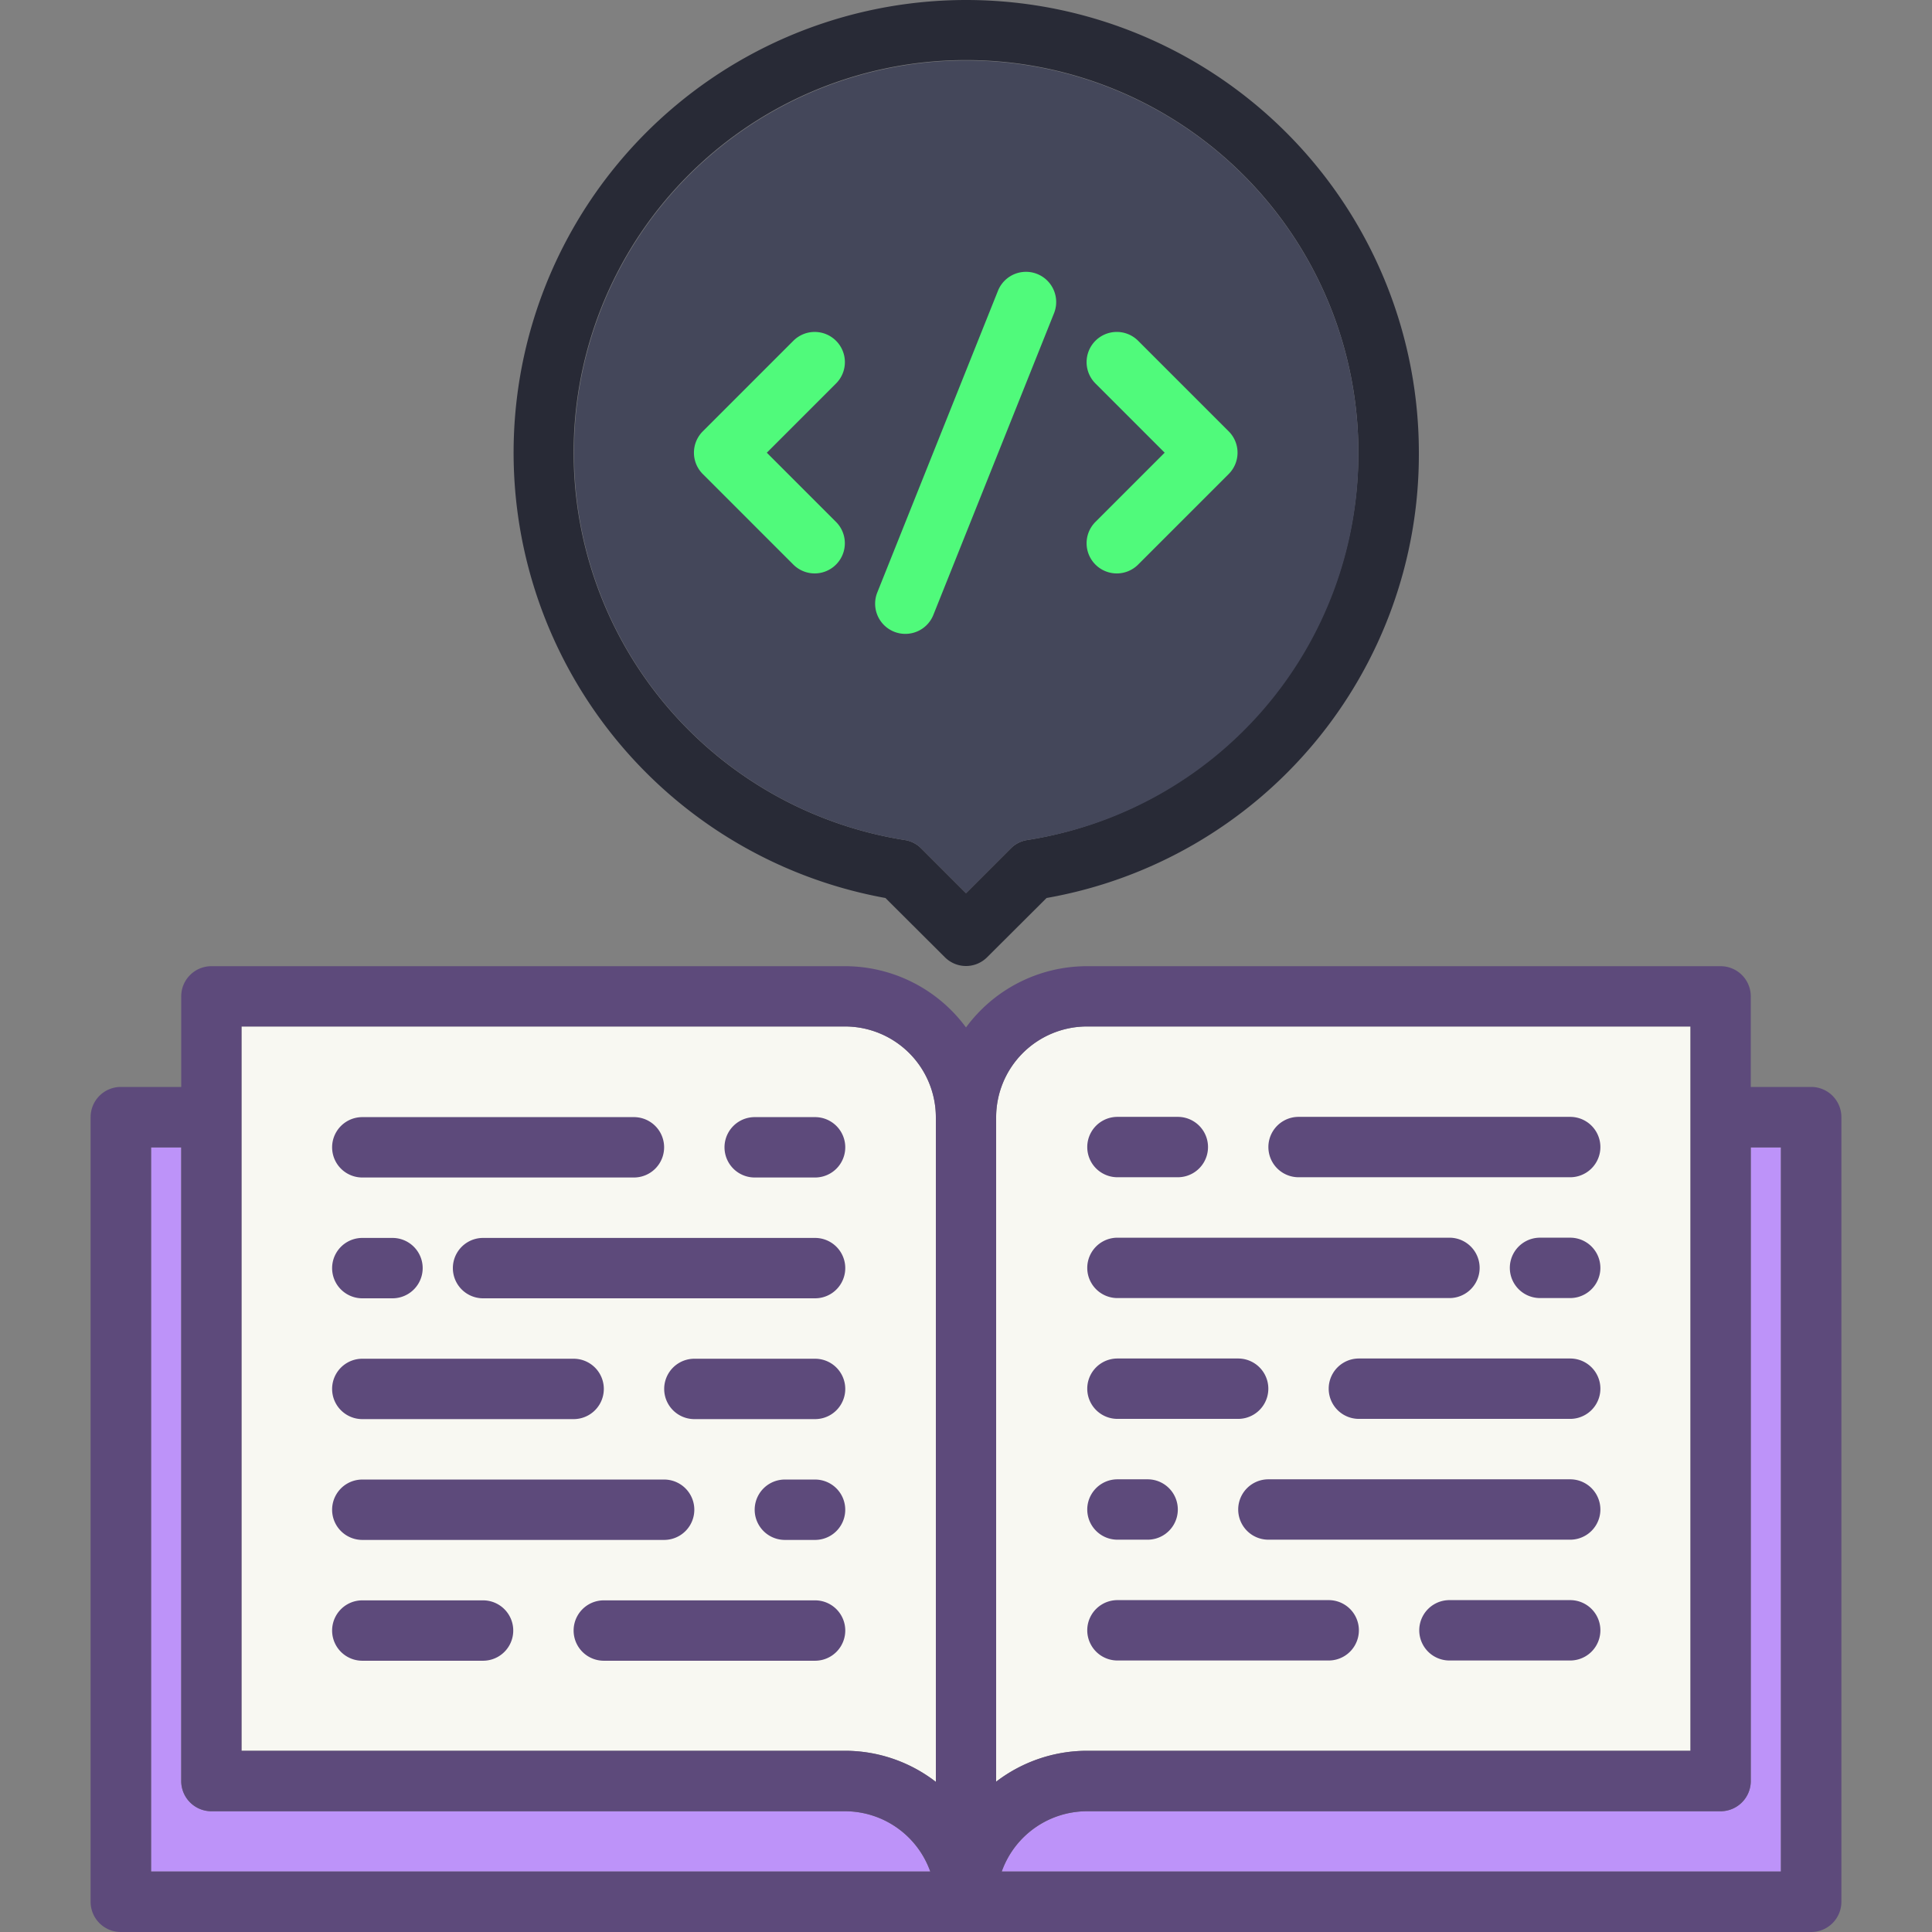 <svg id="Standard_Standards_Logo" xmlns="http://www.w3.org/2000/svg" viewBox="0 0 100 100"><rect x="0" y="0" width="100" height="100" fill="#808080" stroke="none"/><g id="Book"><g id="Pages"><path d="M92.18,59.39V96.87H51.85a4.69,4.69,0,0,1,4.4-3.12H89.06a1.564,1.564,0,0,0,1.56-1.57V59.39Z" fill="#bd93f9"/><path d="M9.38,92.18a1.564,1.564,0,0,0,1.56,1.57H43.75a4.69,4.69,0,0,1,4.4,3.12H7.82V59.39H9.38Z" fill="#bd93f9"/><path d="M87.5,53.13V90.62H56.25a7.742,7.742,0,0,0-4.69,1.6V57.83a4.705,4.705,0,0,1,4.69-4.7Z" fill="#f8f8f2"/><path d="M48.44,57.83v34.4a7.687,7.687,0,0,0-4.69-1.61H12.5V53.13H43.75A4.705,4.705,0,0,1,48.44,57.83Z" fill="#f8f8f2"/><path d="M95.31,57.83v40.6A1.564,1.564,0,0,1,93.75,100H6.25a1.564,1.564,0,0,1-1.56-1.57V57.83a1.564,1.564,0,0,1,1.56-1.57H9.38V51.57a1.562,1.562,0,0,1,1.56-1.56H43.75A7.791,7.791,0,0,1,50,53.18a7.777,7.777,0,0,1,6.25-3.17H89.06a1.562,1.562,0,0,1,1.56,1.56v4.69h3.13A1.564,1.564,0,0,1,95.31,57.83ZM92.18,96.87V59.39H90.62V92.18a1.564,1.564,0,0,1-1.56,1.57H56.25a4.69,4.69,0,0,0-4.4,3.12ZM87.5,90.62V53.13H56.25a4.705,4.705,0,0,0-4.69,4.7V92.22a7.742,7.742,0,0,1,4.69-1.6ZM48.44,92.23V57.83a4.705,4.705,0,0,0-4.69-4.7H12.5V90.62H43.75A7.687,7.687,0,0,1,48.44,92.23ZM7.82,96.87H48.15a4.69,4.69,0,0,0-4.4-3.12H10.94a1.564,1.564,0,0,1-1.56-1.57V59.39H7.82Z" fill="#5d4a7b"/></g><g id="Left_Page_Text"><path d="M42.188,70.328H35.941a1.562,1.562,0,0,0,0,3.125h6.247a1.562,1.562,0,0,0,0-3.125Z" fill="#5d4a7b"/><path d="M42.188,76.581H40.625a1.562,1.562,0,0,0,0,3.125h1.562a1.562,1.562,0,0,0,0-3.125Z" fill="#5d4a7b"/><path d="M18.753,60.947H32.812a1.562,1.562,0,0,0,0-3.125H18.753a1.562,1.562,0,0,0,0,3.125Z" fill="#5d4a7b"/><path d="M18.753,73.453H29.691a1.562,1.562,0,1,0,0-3.125H18.753a1.562,1.562,0,0,0,0,3.125Z" fill="#5d4a7b"/><path d="M42.188,64.075H25.003a1.562,1.562,0,0,0,0,3.125H42.188a1.562,1.562,0,0,0,0-3.125Z" fill="#5d4a7b"/><path d="M18.753,67.2h1.562a1.562,1.562,0,1,0,0-3.125H18.753a1.562,1.562,0,0,0,0,3.125Z" fill="#5d4a7b"/><path d="M42.188,57.822h-3.125a1.562,1.562,0,0,0,0,3.125h3.125a1.562,1.562,0,0,0,0-3.125Z" fill="#5d4a7b"/><path d="M18.753,79.706H34.375a1.562,1.562,0,0,0,0-3.125H18.753a1.562,1.562,0,0,0,0,3.125Z" fill="#5d4a7b"/><path d="M25.003,82.834h-6.25a1.562,1.562,0,0,0,0,3.125h6.25a1.562,1.562,0,1,0,0-3.125Z" fill="#5d4a7b"/><path d="M42.188,82.834H31.253a1.562,1.562,0,0,0,0,3.125H42.188a1.562,1.562,0,0,0,0-3.125Z" fill="#5d4a7b"/></g><g id="Right_Page_Text"><path d="M67.214,60.934H81.273a1.562,1.562,0,0,0,0-3.125H67.214a1.562,1.562,0,0,0,0,3.125Z" fill="#5d4a7b"/><path d="M57.839,67.188H75.023a1.562,1.562,0,0,0,0-3.125H57.839a1.562,1.562,0,0,0,0,3.125Z" fill="#5d4a7b"/><path d="M81.273,70.316H70.336a1.562,1.562,0,0,0,0,3.125H81.273a1.562,1.562,0,0,0,0-3.125Z" fill="#5d4a7b"/><path d="M57.839,73.441h6.247a1.562,1.562,0,0,0,0-3.125H57.839a1.562,1.562,0,1,0,0,3.125Z" fill="#5d4a7b"/><path d="M81.273,64.062H79.711a1.562,1.562,0,1,0,0,3.125h1.562a1.562,1.562,0,0,0,0-3.125Z" fill="#5d4a7b"/><path d="M57.839,60.934h3.125a1.562,1.562,0,0,0,0-3.125h-3.125a1.562,1.562,0,0,0,0,3.125Z" fill="#5d4a7b"/><path d="M81.273,76.569H65.652a1.562,1.562,0,0,0,0,3.125H81.273a1.562,1.562,0,0,0,0-3.125Z" fill="#5d4a7b"/><path d="M57.839,79.694h1.562a1.562,1.562,0,0,0,0-3.125H57.839a1.562,1.562,0,1,0,0,3.125Z" fill="#5d4a7b"/><path d="M81.273,82.822h-6.25a1.562,1.562,0,0,0,0,3.125h6.25a1.562,1.562,0,1,0,0-3.125Z" fill="#5d4a7b"/><path d="M57.839,85.947H68.773a1.562,1.562,0,1,0,0-3.125H57.839a1.562,1.562,0,0,0,0,3.125Z" fill="#5d4a7b"/></g></g><g id="Speech_Balloon"><path d="M73.44,23.44A23.31,23.31,0,0,1,54.17,46.48L51.1,49.54a1.545,1.545,0,0,1-2.2,0l-3.07-3.06A23.428,23.428,0,1,1,73.44,23.44ZM53.17,43.48a20.31,20.31,0,1,0-6.34,0,1.52,1.52,0,0,1,.86.44L50,46.23l2.31-2.31A1.52,1.52,0,0,1,53.17,43.48Z" fill="#282a36"/><path d="M70.31,23.44A20.192,20.192,0,0,1,53.17,43.48a1.52,1.52,0,0,0-.86.44L50,46.23l-2.31-2.31a1.52,1.52,0,0,0-.86-.44A20.3,20.3,0,1,1,70.31,23.44Z" fill="#44475a"/></g><g id="Code"><path d="M43.273,17.639a1.561,1.561,0,0,0-2.209,0l-4.688,4.688a1.561,1.561,0,0,0,0,2.209l4.688,4.688a1.562,1.562,0,0,0,2.209-2.209l-3.583-3.583,3.583-3.583A1.561,1.561,0,0,0,43.273,17.639Z" fill="#50fa7b"/><path d="M56.7,29.223a1.562,1.562,0,0,0,2.209,0l4.688-4.688a1.561,1.561,0,0,0,0-2.209l-4.688-4.688A1.562,1.562,0,1,0,56.7,19.848l3.583,3.583L56.7,27.014A1.561,1.561,0,0,0,56.7,29.223Z" fill="#50fa7b"/><path d="M48.311,31.827l6.252-15.631a1.563,1.563,0,0,0-2.903-1.159L45.408,30.667a1.563,1.563,0,0,0,.872,2.031,1.54,1.54,0,0,0,.58.111A1.56,1.56,0,0,0,48.311,31.827Z" fill="#50fa7b"/></g></svg>